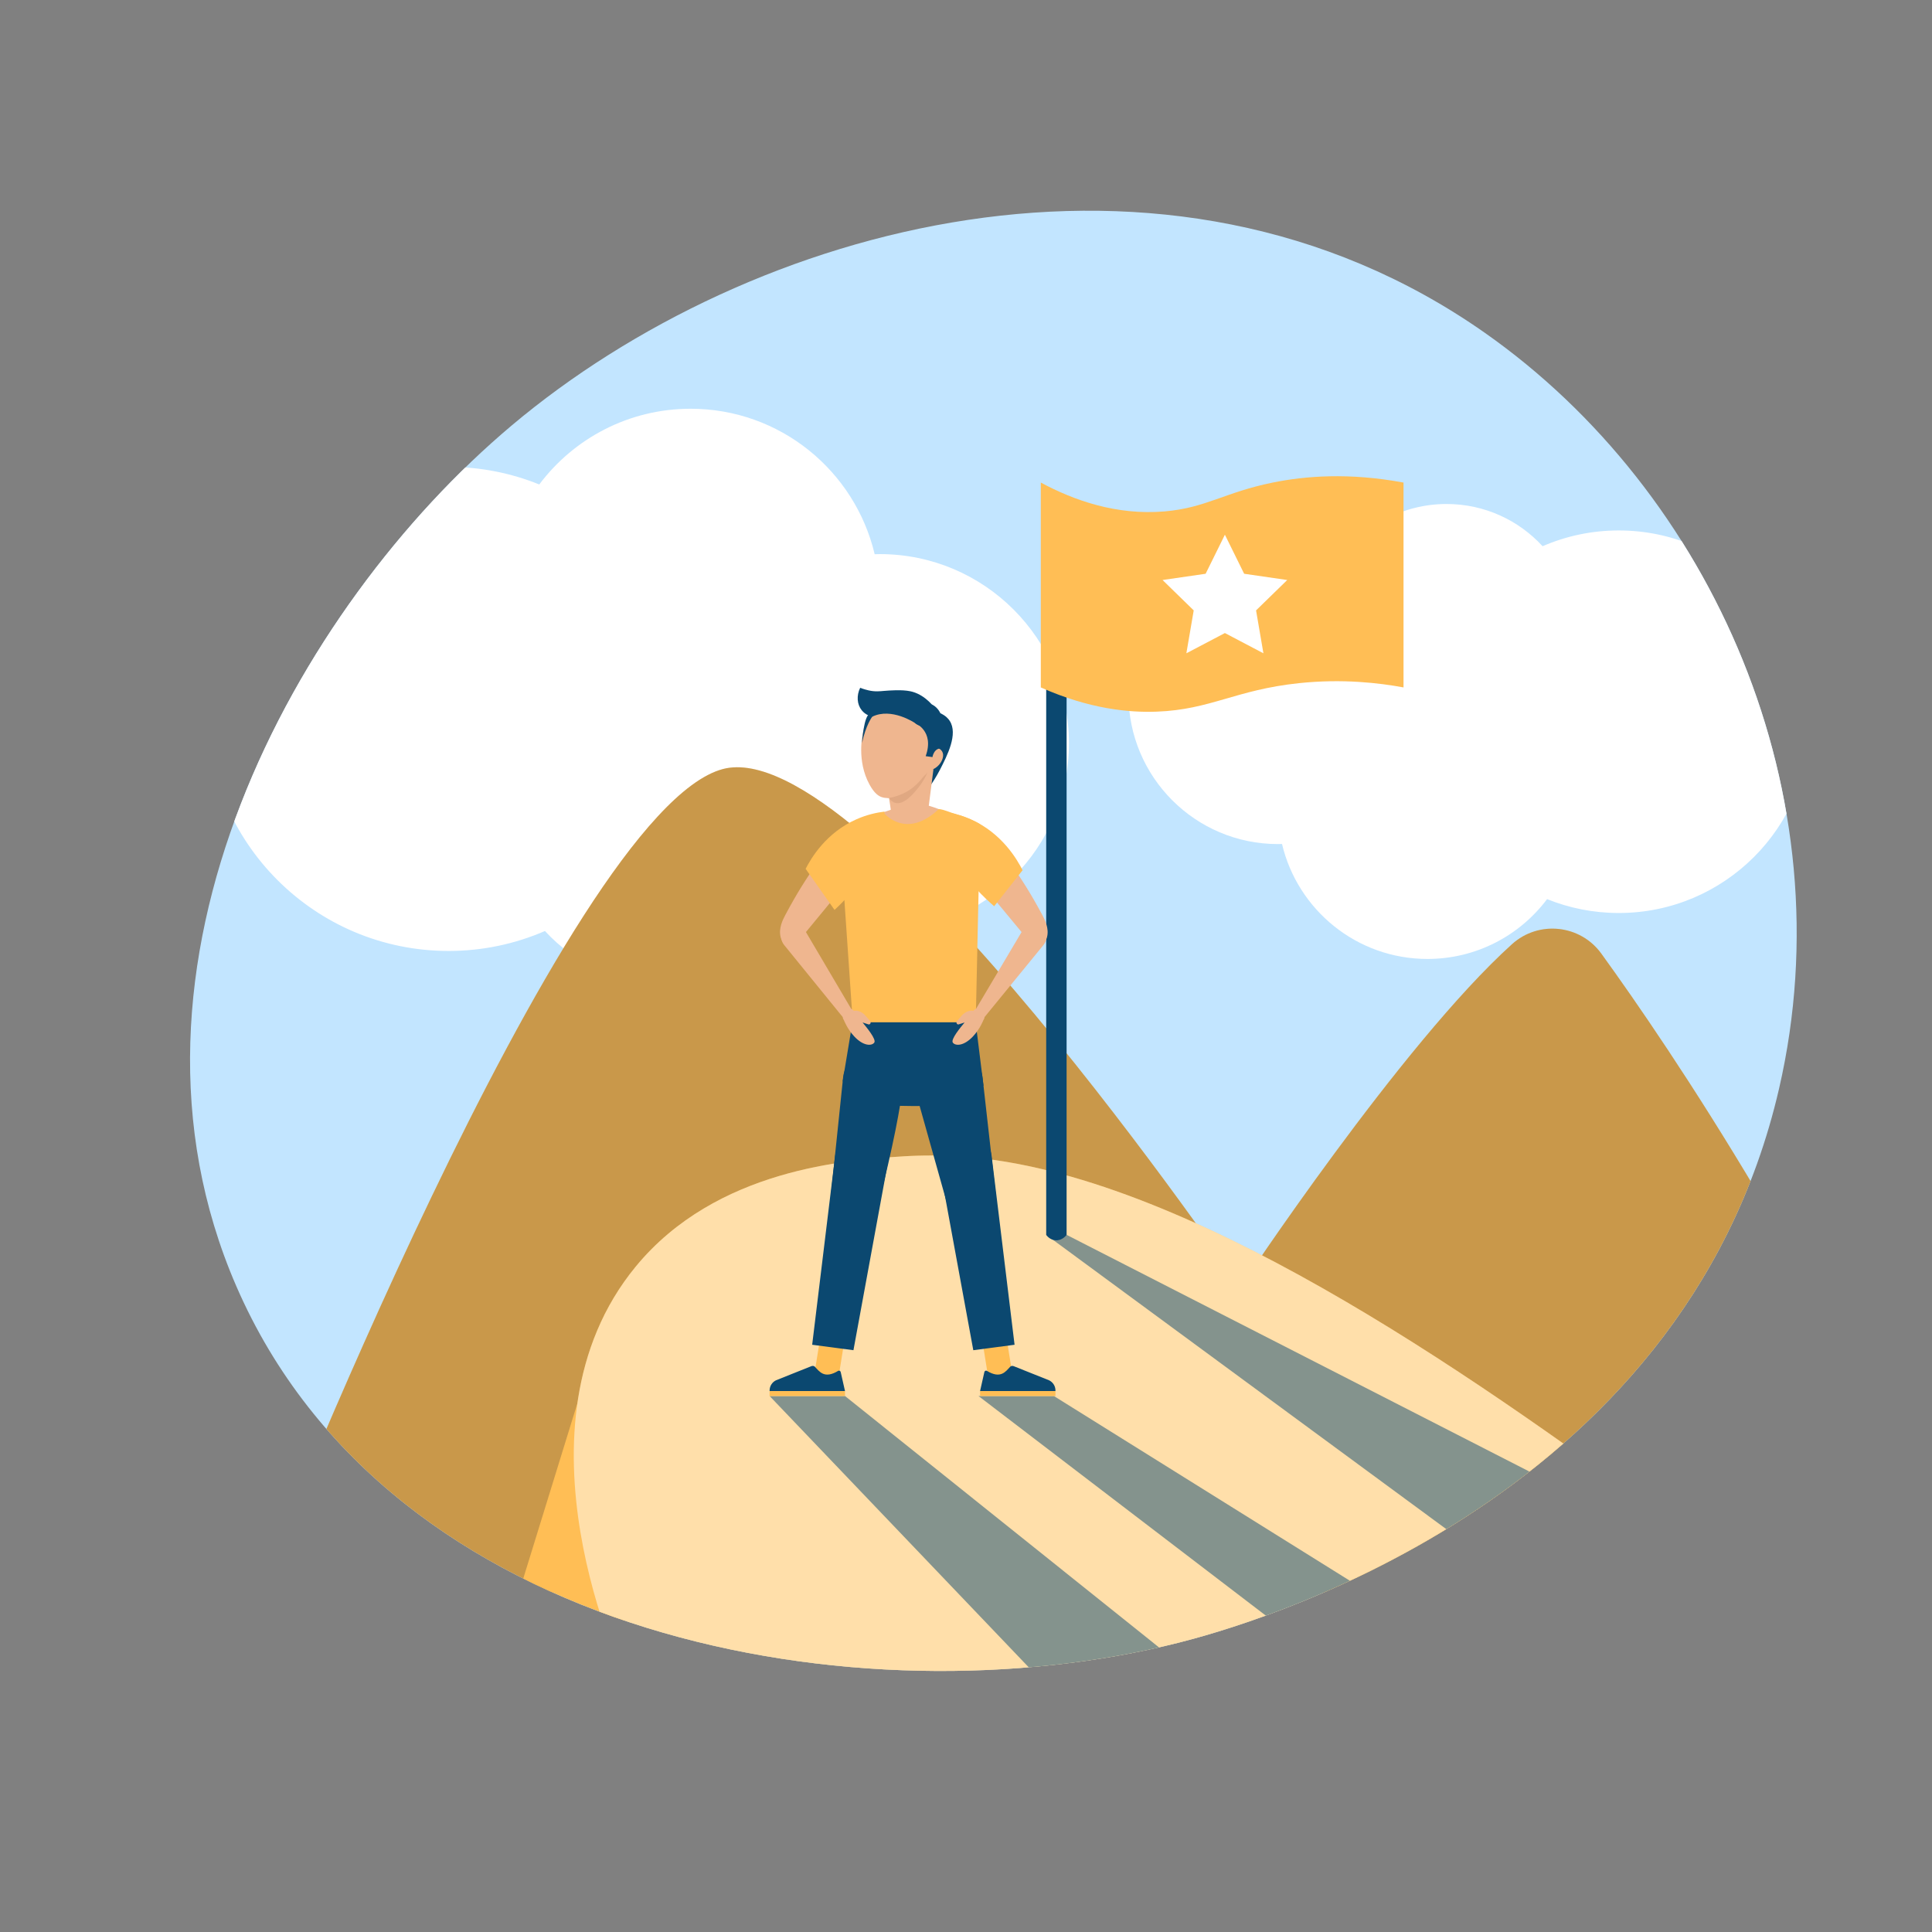<svg xmlns="http://www.w3.org/2000/svg" xmlns:xlink="http://www.w3.org/1999/xlink" version="1.1" x="0px" y="0px" viewBox="0 0 1200 1200" enable-background="new 0 0 1200 1200" xml:space="preserve">
<rect x="0" y="0" width="1200" height="1200" fill="#808080" stroke="none"/>
<g id="Layer_1">
</g>
<g id="Layer_2">
	<path fill="#C2E5FF" d="M146.772,798.856c95.758,220.646,388.211,271.145,585.068,221.508   c38.65-9.746,313.182-83.972,373.192-344.3c42.127-182.75-41.495-370.318-182.984-469.499   c-198.032-138.816-456.034-67.063-604.33,57.785C183.517,377.33,60.482,600.027,146.772,798.856z"/>
	<g>
		<defs>
			<path id="SVGID_1_" d="M146.772,798.856c95.758,220.646,388.211,271.145,585.068,221.508     c38.65-9.746,313.182-83.972,373.192-344.3c42.127-182.75-41.495-370.318-182.984-469.499     c-198.032-138.816-456.034-67.063-604.33,57.785C183.517,377.33,60.482,600.027,146.772,798.856z"/>
		</defs>
		<clipPath id="SVGID_2_">
			<use xlink:href="#SVGID_1_" overflow="visible"/>
		</clipPath>
		<path clip-path="url(#SVGID_2_)" fill="#FFFFFF" d="M546.454,344.163c-1.067,0-2.122,0.052-3.182,0.081    c-12.249-51.803-58.759-90.363-114.305-90.363c-38.451,0-72.585,18.475-94.018,47.029c-17.393-7.032-36.398-10.913-56.312-10.913    c-83.025,0-150.33,67.305-150.33,150.33c0,83.025,67.305,150.33,150.33,150.33c21.268,0,41.5-4.426,59.838-12.392    c18.731,20.392,45.61,33.182,75.482,33.182c34.429,0,64.87-16.997,83.452-43.038c14.931,6.871,31.533,10.731,49.047,10.731    c64.887,0,117.488-52.601,117.488-117.488S611.341,344.163,546.454,344.163z"/>
		<path clip-path="url(#SVGID_2_)" fill="#FFFFFF" d="M793.769,524.272c0.844,0,1.677-0.041,2.515-0.064    c9.68,40.94,46.437,71.413,90.334,71.413c30.388,0,57.363-14.6,74.302-37.166c13.746,5.558,28.765,8.625,44.503,8.625    c65.614,0,118.804-53.19,118.804-118.804c0-65.614-53.19-118.804-118.804-118.804c-16.808,0-32.797,3.498-47.289,9.794    c-14.803-16.116-36.045-26.223-59.652-26.223c-27.209,0-51.266,13.432-65.951,34.012c-11.799-5.43-24.92-8.481-38.761-8.481    c-51.279,0-92.849,41.57-92.849,92.849S742.49,524.272,793.769,524.272z"/>
		<path clip-path="url(#SVGID_2_)" fill="#FFBE55" d="M160.698,989.064c0,0,190.396-485.234,288.239-511.38    c87.228-23.31,321.643,321.643,321.643,321.643s99.706-150.797,168.59-212.912c16.552-14.925,42.395-12.14,55.463,5.914    c43.115,59.567,141.604,205.177,223.56,396.736H160.698z"/>
		<path opacity="0.25" clip-path="url(#SVGID_2_)" fill="#282828" d="M160.698,989.064c0,0,190.396-485.234,288.239-511.38    c87.228-23.31,321.643,321.643,321.643,321.643s99.706-150.797,168.59-212.912c16.552-14.925,42.395-12.14,55.463,5.914    c43.115,59.567,141.604,205.177,223.56,396.736H160.698z"/>
		<polygon clip-path="url(#SVGID_2_)" fill="#FFBE55" points="375.85,815.778 304.476,1046.946 389.949,1046.946   "/>
		<path clip-path="url(#SVGID_2_)" fill="#FFBE55" d="M1171.907,1046.946c-55.032-42.991-101.936-78.175-136.692-103.837    c-125.071-92.346-300.347-214.604-436.25-224.663c-18.786-1.39-34.315-0.451-37.693-0.233    c-34.495,2.226-116.356,7.508-166.508,68.605c-81.751,99.592-7.955,253.512-4.815,260.128H1171.907z"/>
		<path opacity="0.5" clip-path="url(#SVGID_2_)" fill="#FFFFFF" d="M1171.907,1046.946    c-55.032-42.991-101.936-78.175-136.692-103.837c-125.071-92.346-300.347-214.604-436.25-224.663    c-18.786-1.39-34.315-0.451-37.693-0.233c-34.495,2.226-116.356,7.508-166.508,68.605c-81.751,99.592-7.955,253.512-4.815,260.128    H1171.907z"/>
		<polygon opacity="0.5" clip-path="url(#SVGID_2_)" fill="#0B4870" points="478.016,867.092 649.813,1046.946 749.497,1046.946     524.841,867.092   "/>
		<polygon opacity="0.5" clip-path="url(#SVGID_2_)" fill="#0B4870" points="607.754,867.092 843.088,1046.946 942.771,1046.946     654.579,867.092   "/>
		<path opacity="0.5" clip-path="url(#SVGID_2_)" fill="#0B4870" d="M649.813,766.986l301.93,222.078c0,0,80.371-19.262,144.92,0    L662.486,766.986H649.813z"/>
		<path clip-path="url(#SVGID_2_)" fill="#0B4870" d="M649.813,766.986V321.532h12.672v445.454c-0.114,0.165-2.628,3.685-6.889,3.38    C652.008,770.108,650.056,767.342,649.813,766.986z"/>
		<g clip-path="url(#SVGID_2_)">
			<path fill="#0B4870" d="M577.431,488.581c1.613-2.263,4.011-5.86,6.422-10.548c4.485-8.721,11.395-22.158,5.977-30.381     c-0.844-1.281-2.455-3.146-5.713-4.624c-0.234,0.73-0.597,1.858-1.045,3.233c-6.733,20.664-9.31,25.199-8.576,32.464     C574.736,481.093,575.405,484.525,577.431,488.581z"/>
			<path fill="#EFB68F" d="M576.249,479.407c-4.346,15.575-25.318,16.349-25.318,16.349"/>
			<path fill="#EFB68F" d="M553.303,502.944c0,0-25.777,8.799-31.095,12.183c0,0,35.147,37.055,86.533-1.299     c-4.09-2.528-4.82-2.627-10.365-5.051c-7.155-3.128-17.257-7.346-22.939-8.702L553.303,502.944z"/>
			<polygon fill="#EFB68F" points="552.188,495.66 553.824,506.347 576.249,505.463 579.79,477.684 574.416,477.684    "/>
			<path fill="#EFB68F" d="M585.445,471.211c-0.89,2.763-2.917,5.083-5.656,6.472c-7.772,3.86-9.578-6.01-6.222-10.501     C577.561,461.83,587.816,463.791,585.445,471.211z"/>
			<path fill="#FFBE55" d="M548.987,504.929c0,0,13.675,16.986,34.109-2.406c3.378,0.277,7.013,2.164,11.473,3.419     c5.869,1.651,10.625,3.911,14.172,5.936l-2.7,123.105h-76.357l-8.208-119.432c3.098-1.725,6.729-4.628,10.881-6.207     C538.557,506.987,544.251,505.674,548.987,504.929z"/>
			<path fill="#0B4870" d="M610.842,674.165c-5.577,8.242-11.239,10.833-14.788,11.794c-1.095,0.297-4.592,0.384-11.579,0.687     c-5.383,0.233-10.985,0.356-16.88,0.343c-3.409-0.008-6.755-0.061-10.036-0.154c-10.384-0.295-15.577-0.386-17.596-0.905     c-3.72-0.956-10.255-3.826-16.541-14.388c2.021-12.186,4.042-24.373,6.062-36.559h76.507     C607.608,648.044,609.225,661.104,610.842,674.165z"/>
			<g>
				<polygon fill="#FFBE55" points="628.776,853.359 622.716,815.778 607.754,817.814 613.781,855.352     "/>
			</g>
			<g>
				<path fill="#0B4870" d="M611.401,852.215l-2.66,11.784h46.825v-0.344c0-2.714-1.561-5.186-4.011-6.353l-21.731-8.671      c-0.782-0.372-1.786-0.356-2.382,0.272c-2.808,2.964-5.893,7.792-14.466,2.554C612.354,851.078,611.539,851.5,611.401,852.215z"/>
				<rect x="608.741" y="863.999" fill="#FFBE55" width="46.825" height="3.092"/>
			</g>
			<path fill="#0B4870" d="M588.193,747.445l30.463-4.026l-8.384-74.306c-1.173-10.392-10.646-17.798-21.015-16.428h0     c-2.899,0.98-7.937,3.106-12.769,7.681c-5.432,5.144-7.855,10.782-8.894,13.743C574.461,698.554,581.327,722.999,588.193,747.445     z"/>
			<path fill="#0B4870" d="M604.533,838.641l25.632-3.388l-14.256-117.374c-1.112-9.117-9.45-15.575-18.556-14.371h0     c-9.237,1.221-15.636,9.837-14.134,19.033L604.533,838.641z"/>
			<g>
				<polygon fill="#FFBE55" points="505.845,853.359 511.904,815.778 526.866,817.814 520.839,855.352     "/>
			</g>
			<path fill="#0B4870" d="M545.753,747.445l-29.788-4.026l7.709-74.306c1.173-10.392,10.646-17.798,21.014-16.428h0     c0.578,0.076,2.615,0.376,5.085,1.466c0,0,4.703,2.102,7.683,6.215c3.297,4.551,3.419,10.128,3.09,14.577     C559.744,685.783,554.589,712.467,545.753,747.445z"/>
			<path fill="#0B4870" d="M530.088,838.641l-25.632-3.388l14.256-117.374c1.112-9.117,9.45-15.575,18.556-14.371h0     c9.237,1.221,15.636,9.837,14.134,19.033L530.088,838.641z"/>
			<g>
				<path fill="#EFB68F" d="M601.279,628.124c2.105-0.7,3.295-0.236,3.295-0.236l0,0c1.198-1.683,3.414-1.897,4.853-0.468      l1.019,1.012c1.331,1.322,1.506,3.575,0.399,5.133l-0.064,0.09c0,0-1.962,5.279-6.403,10.042      c-5.738,6.153-10.976,6.032-12.549,3.898c-1.486-2.016,4.943-9.65,7.299-12.516l-3.639,1.172      c-0.462,0.149-0.957-0.055-1.222-0.503c-0.285-0.482-0.232-1.121,0.129-1.535l2.856-3.283      C598.372,629.643,599.741,628.636,601.279,628.124z"/>
				<path fill="#EFB68F" d="M606.21,626.642l29.758-50.171c2.603-4.322,8.018-5.085,11.499-1.621l0,0      c3.144,3.129,3.455,8.502,0.696,12.057l-36.62,44.803L606.21,626.642z"/>
			</g>
			<path fill="#EFB68F" d="M615.069,520.089c7.422,10.013,17.506,20.516,32.266,48.101c1.563,2.922,4.435,8.457,2.964,13.95     c-0.682,2.549-2.093,4.315-3.18,5.406c-1.515-0.221-3.897-0.789-6.483-2.407c-3.298-2.064-5.269-4.8-6.231-6.346     c-13.376-16.131-26.752-32.263-40.128-48.394c-3.691-4.802-3.154-12.037,1.173-15.807     C599.478,511.084,611.704,515.55,615.069,520.089z"/>
			<path fill="#FFBE55" d="M585.511,504.103c4.976,0.614,10.99,1.945,17.373,4.762c19.441,8.578,28.912,25.014,32.26,31.655     c-5.883,7.456-11.767,14.912-17.65,22.369c-2.84-2.45-6.881-6.145-11.341-11.017c-7.335-8.013-13.702-14.969-17.52-25.339     C586.974,522.025,584.883,514.392,585.511,504.103z"/>
			<g>
				<path fill="#EFB68F" d="M533.623,628.124c-2.093-0.7-3.276-0.236-3.276-0.236l0,0c-1.191-1.683-3.395-1.897-4.825-0.468      l-1.013,1.012c-1.323,1.322-1.497,3.575-0.397,5.133l0.063,0.09c0,0,1.951,5.279,6.366,10.042      c5.705,6.153,10.913,6.032,12.476,3.898c1.477-2.016-4.915-9.65-7.256-12.516l3.618,1.172c0.459,0.149,0.951-0.055,1.215-0.503      c0.283-0.482,0.23-1.121-0.128-1.535l-2.84-3.283C536.514,629.643,535.153,628.636,533.623,628.124z"/>
				<path fill="#EFB68F" d="M528.721,626.642l-29.585-50.171c-2.587-4.322-7.972-5.085-11.433-1.621l0,0      c-3.126,3.129-3.435,8.502-0.692,12.057l36.408,44.803L528.721,626.642z"/>
			</g>
			<path fill="#EFB68F" d="M519.914,520.089c-7.379,10.013-17.405,20.516-32.079,48.101c-1.554,2.922-4.409,8.457-2.947,13.95     c0.679,2.549,2.081,4.315,3.162,5.406c1.506-0.221,3.875-0.789,6.445-2.407c3.279-2.064,5.238-4.8,6.195-6.346     c13.298-16.131,26.597-32.263,39.896-48.394c3.67-4.802,3.136-12.037-1.167-15.807     C535.414,511.083,523.259,515.55,519.914,520.089z"/>
			<path fill="#FFBE55" d="M549.336,504.103c-4.947,0.603-10.97,1.926-17.373,4.762c-18.944,8.391-28.245,24.281-31.57,30.779     c5.984,8.505,11.967,17.009,17.951,25.514c2.49-2.289,6.085-5.781,10.045-10.369c6.428-7.448,13.695-15.869,17.826-28.256     C547.788,521.81,549.693,514.154,549.336,504.103z"/>
			<g>
				<path fill="#0B4870" d="M522.181,852.215l2.66,11.784h-46.825v-0.344c0-2.714,1.561-5.186,4.011-6.353l21.731-8.671      c0.782-0.372,1.786-0.356,2.382,0.272c2.808,2.964,5.892,7.792,14.466,2.554C521.228,851.078,522.043,851.5,522.181,852.215z"/>
				
					<rect x="478.016" y="863.999" transform="matrix(-1 -4.490687e-11 4.490687e-11 -1 1002.857 1731.091)" fill="#FFBE55" width="46.825" height="3.092"/>
			</g>
			<path fill="#E0A882" d="M552.188,495.66c0.862,1.249,2.122,2.564,3.891,3.038c5.558,1.491,11.898-6.442,14.446-9.631     c2.706-3.386,4.505-6.767,5.723-9.66C575.035,481.371,573.438,483.529,552.188,495.66z"/>
			<path fill="#EFB68F" d="M579.509,443.015c-8.389-10.267-27.059-12.114-36.327-4.021c-4.206,3.672-5.342,8.402-7.018,15.379     c-0.512,2.133-4.116,18.114,3.851,32.834c3.083,5.697,5.762,7.255,7.631,7.908c3.768,1.315,7.363-0.019,10.681-1.17     c6.724-2.333,10.838-6.582,12.344-8.173C577.868,478.17,590.542,456.519,579.509,443.015z"/>
			<path fill="#0B4870" d="M568.227,449.03c0,0,12.383,4.812,6.728,20.637l4.214,0.572c0,0,0.904-6.265,6.407-5.324     c0,0,4.455-22.007-6.772-27.359L568.227,449.03z"/>
			<path fill="#0B4870" d="M568.227,449.03c0,0-14.496-9.799-26.472-3.872c-1.308-0.315-4.312-1.242-6.531-4.009     c-2.955-3.684-3.307-9.121-0.964-13.937c0,0,2.238,0.886,5.155,1.573c4.118,0.97,7.367,0.527,9.227,0.378     c4.032-0.323,11.549-0.924,16.853,0.205c3.493,0.744,8.224,2.706,13.309,8.188c3.103,2.905,3.344,7.757,0.665,10.866     C576.665,451.676,571.527,452.019,568.227,449.03z"/>
			<path fill="#0B4870" d="M541.755,445.159c0,0-4.006,5.229-6.349,16.351c0,0,1.052-17.364,5.006-18.242     C544.365,442.39,541.755,445.159,541.755,445.159z"/>
		</g>
		<path clip-path="url(#SVGID_2_)" fill="#FFBE55" d="M871.754,426.973c-14.907-2.755-37.704-5.52-65.008-2.646    c-39.276,4.134-54.799,16.453-88.257,17.693c-16.906,0.626-41.536-1.46-72.02-15.046c0-42.415,0-84.829,0-127.244    c20.384,10.953,46.847,20.466,76.844,17.917c25.756-2.188,37.29-11.839,67.181-17.917c20.216-4.11,47.385-6.293,81.26,0    C871.754,342.144,871.754,384.559,871.754,426.973z"/>
		<polygon clip-path="url(#SVGID_2_)" fill="#FFFFFF" points="760.803,332.126 772.768,356.371 799.524,360.258 780.163,379.13     784.734,405.777 760.803,393.196 736.873,405.777 741.443,379.13 722.083,360.258 748.838,356.371   "/>
	</g>
</g>
</svg>